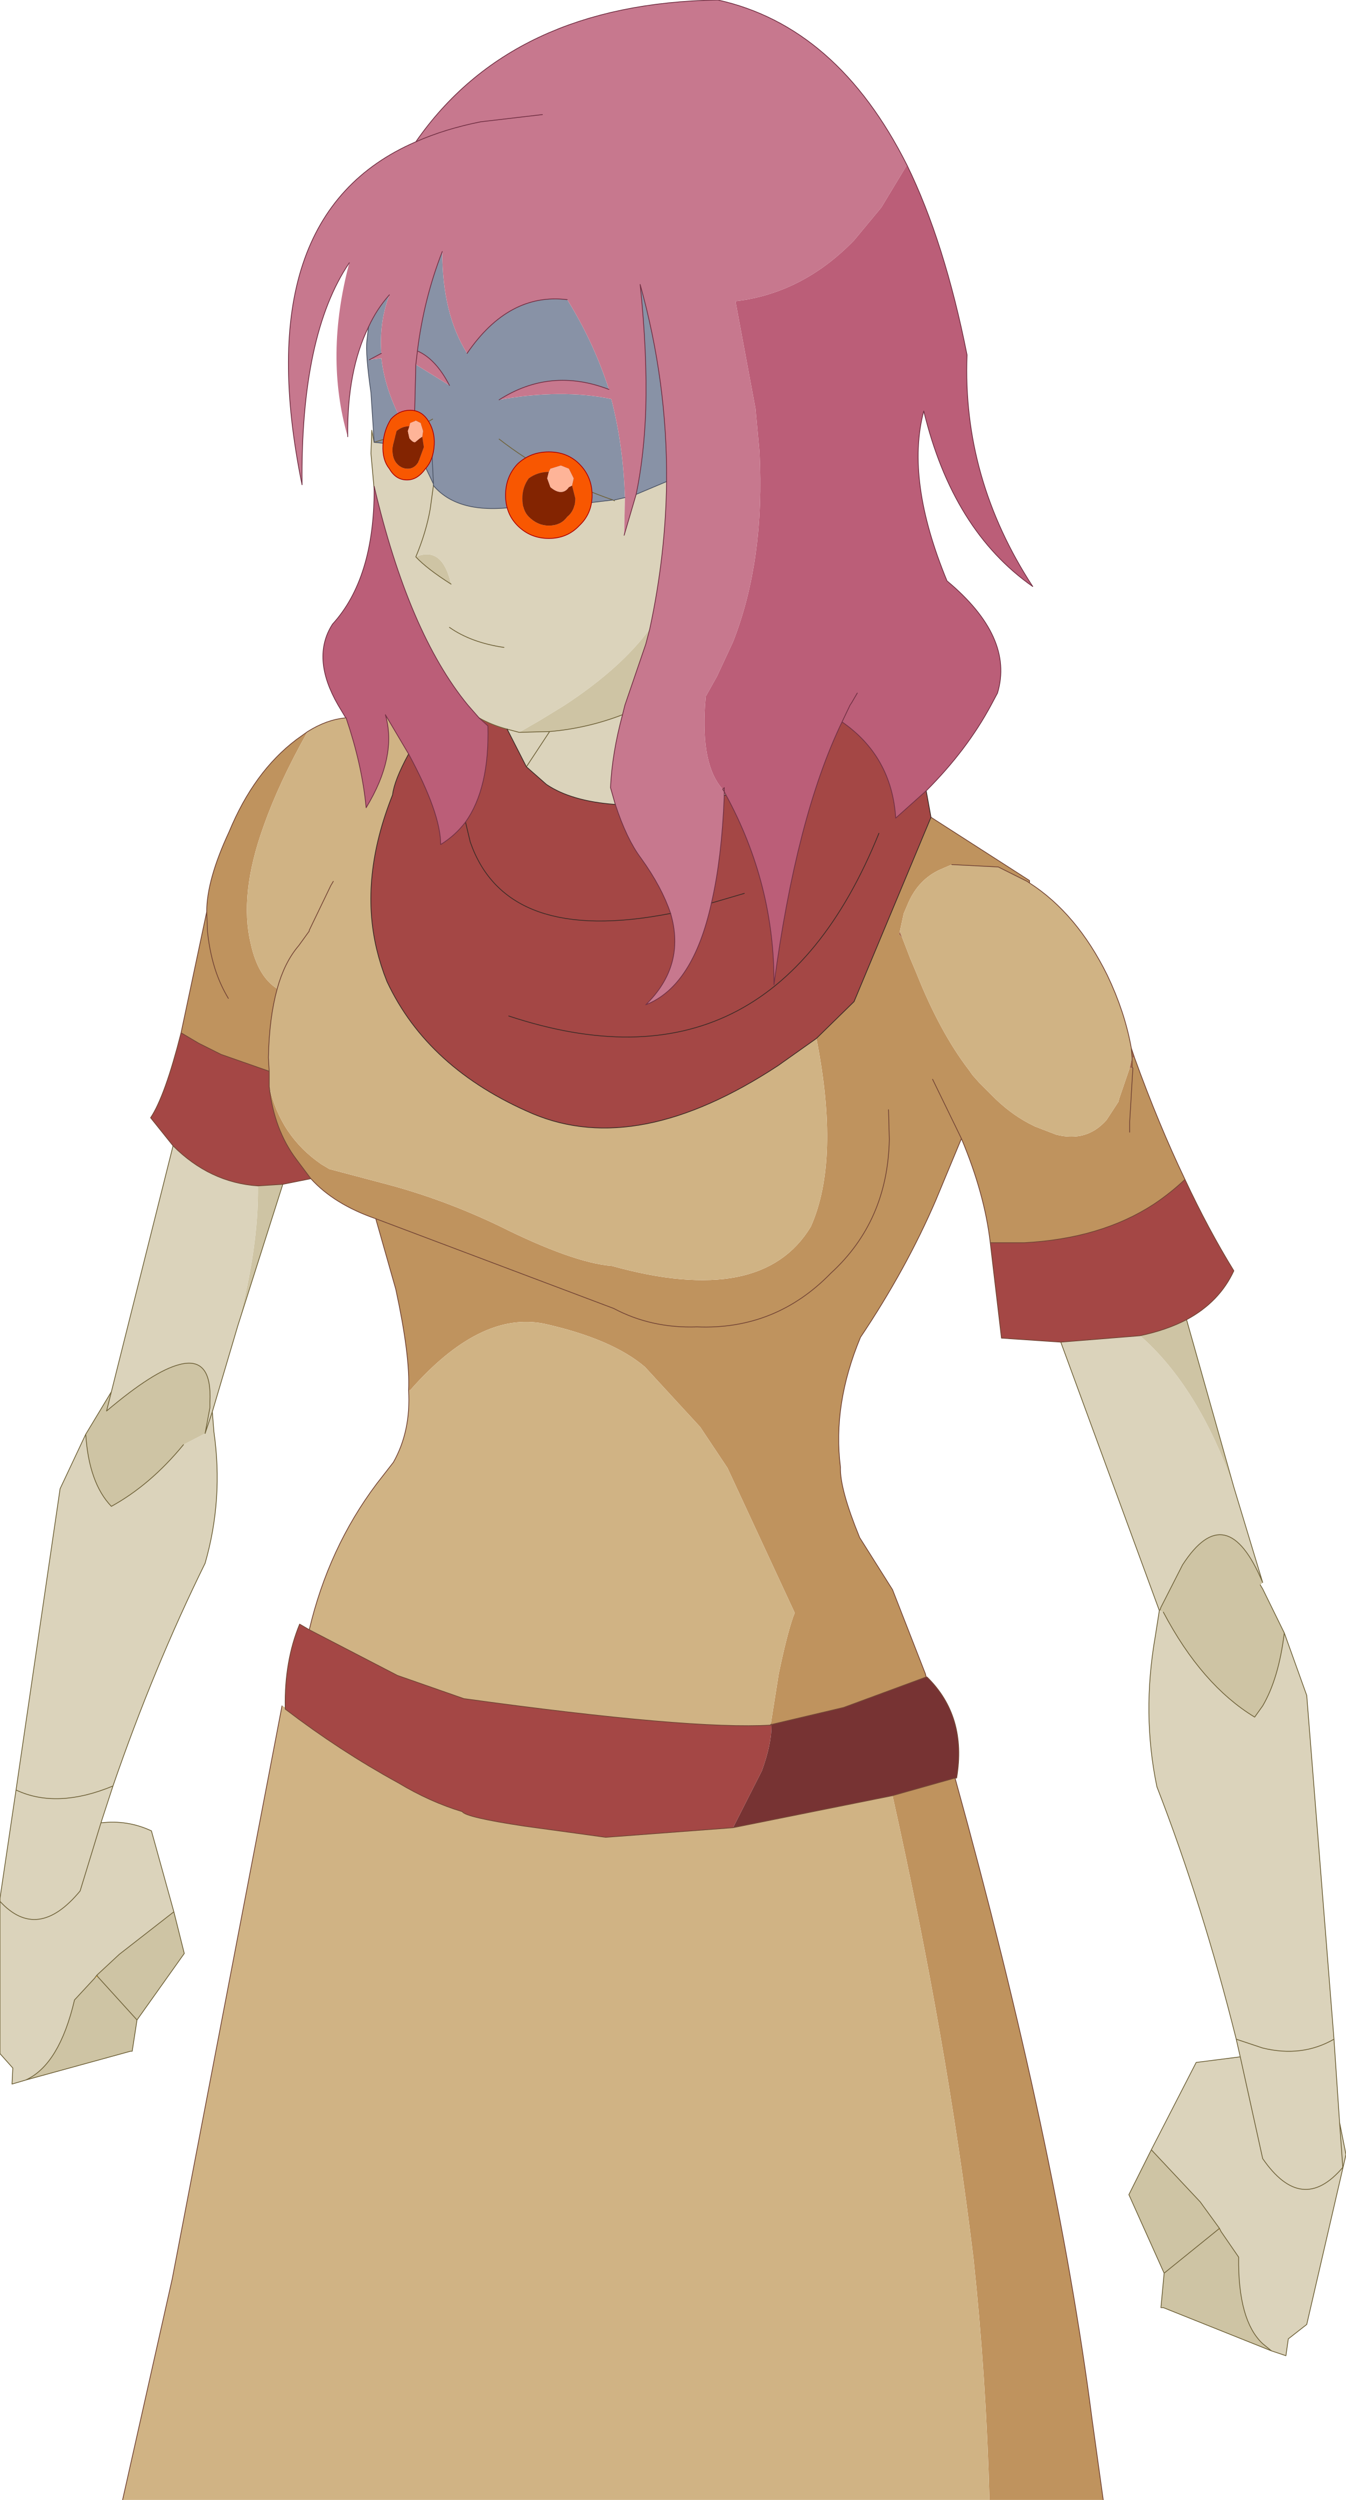 <?xml version="1.0" encoding="UTF-8" standalone="no"?>
<svg xmlns:xlink="http://www.w3.org/1999/xlink" height="156.0px" width="84.0px" xmlns="http://www.w3.org/2000/svg">
  <g transform="matrix(1, 0, 0, 1, -60.6, 99.35)">
    <path d="M83.95 -68.8 L83.75 -71.05 83.8 -72.5 83.9 -72.0 83.95 -71.75 84.9 -71.65 85.4 -71.55 86.65 -70.8 87.15 -70.2 87.65 -69.15 87.65 -69.05 Q89.3 -67.1 93.3 -67.8 L94.05 -67.8 95.9 -67.8 98.85 -68.15 98.95 -68.1 98.95 -68.15 99.6 -68.3 99.55 -65.95 100.3 -68.5 102.2 -69.3 Q102.15 -64.75 101.15 -60.1 99.35 -57.65 95.85 -55.35 L95.2 -54.95 94.3 -54.4 93.0 -53.65 94.9 -53.7 Q97.25 -53.9 99.45 -54.75 98.8 -52.35 98.7 -50.2 L99.0 -49.15 Q96.25 -49.35 94.7 -50.4 L93.45 -51.5 92.25 -53.85 93.0 -53.65 92.25 -53.85 Q91.3 -54.1 90.5 -54.55 L89.8 -55.35 Q86.1 -59.85 83.95 -69.0 L83.95 -68.8 M137.6 -6.55 L139.4 -0.6 Q137.15 -5.95 134.4 -1.7 L133.05 0.95 133.0 1.1 132.95 1.15 126.8 -15.6 131.75 -16.0 Q135.4 -12.8 137.6 -6.55 M140.75 2.55 L142.15 6.45 143.85 27.9 144.2 33.1 144.6 35.1 142.15 45.7 141.0 46.6 140.85 47.65 139.95 47.35 139.4 46.9 Q137.85 45.45 137.9 41.5 L136.8 39.9 136.7 39.7 135.5 38.05 132.45 34.8 135.25 29.35 138.0 29.0 137.75 27.9 Q135.65 19.5 132.8 12.15 131.85 7.6 132.7 2.75 L132.95 1.15 133.2 1.25 Q135.6 5.8 138.9 7.8 L139.4 7.1 Q140.4 5.4 140.75 2.55 M75.45 -16.65 L73.85 -11.25 73.95 -10.0 Q74.55 -5.8 73.4 -1.8 70.2 4.7 67.65 12.1 L66.9 14.4 Q68.55 14.2 70.05 14.9 L71.45 19.95 68.05 22.6 66.65 23.9 66.5 24.1 65.25 25.45 Q64.3 29.5 62.2 30.45 L61.35 30.7 61.4 29.7 60.6 28.8 60.6 19.3 60.6 19.2 60.6 19.1 61.6 12.35 64.35 -6.45 65.95 -9.85 Q66.15 -6.8 67.55 -5.35 70.0 -6.7 72.05 -9.2 L73.4 -9.9 73.85 -11.25 73.4 -9.9 73.7 -11.5 73.7 -11.85 Q73.85 -14.75 71.8 -14.2 70.2 -13.8 67.25 -11.3 L67.55 -12.5 71.4 -27.85 Q73.7 -25.55 76.7 -25.35 76.75 -21.55 75.45 -16.65 M105.8 -49.95 L105.9 -49.75 105.8 -49.7 105.8 -49.95 M86.55 -64.6 Q87.2 -66.15 87.45 -67.6 L87.65 -69.05 87.45 -67.6 Q87.2 -66.15 86.55 -64.6 87.25 -63.85 88.75 -62.9 88.2 -65.3 86.55 -64.6 M94.9 -53.7 L93.45 -51.5 94.9 -53.7 M92.05 -58.95 Q90.0 -59.25 88.65 -60.2 90.0 -59.25 92.05 -58.95 M137.75 27.9 L139.4 28.45 Q141.85 29.05 143.85 27.9 141.85 29.05 139.4 28.45 L137.75 27.9 M144.2 33.1 L144.4 35.9 Q141.85 38.9 139.4 35.35 L138.0 29.0 139.4 35.35 Q141.85 38.9 144.4 35.9 L144.2 33.1 M67.65 12.1 Q64.15 13.55 61.6 12.35 64.15 13.55 67.65 12.1 M60.6 19.1 L60.6 19.3 Q62.95 21.85 65.6 18.65 L66.9 14.4 65.6 18.65 Q62.95 21.85 60.6 19.3 L60.6 19.1" fill="#dbd3bb" fill-rule="evenodd" stroke="none"/>
    <path d="M134.65 -17.0 L137.6 -6.55 Q135.4 -12.8 131.75 -16.0 133.4 -16.35 134.65 -17.0 M139.4 -0.6 L139.25 -0.45 139.4 -0.2 140.75 2.55 Q140.4 5.4 139.4 7.1 L138.9 7.8 Q135.6 5.8 133.2 1.25 L132.95 1.15 133.0 1.1 133.05 0.95 134.4 -1.7 Q137.15 -5.95 139.4 -0.6 M139.95 47.35 L133.2 44.65 133.05 44.65 133.25 42.5 131.05 37.6 132.45 34.8 135.5 38.05 136.7 39.7 136.65 39.75 136.8 39.9 137.9 41.5 Q137.85 45.45 139.4 46.9 L139.95 47.35 M78.25 -25.45 L75.45 -16.65 Q76.75 -21.55 76.7 -25.35 L78.25 -25.45 M71.45 19.95 L72.1 22.55 69.15 26.7 68.85 28.65 68.75 28.65 62.2 30.45 Q64.3 29.5 65.25 25.45 L66.5 24.1 66.7 24.0 66.65 23.9 68.05 22.6 71.45 19.95 M65.95 -9.85 L67.55 -12.5 67.25 -11.3 Q70.2 -13.8 71.8 -14.2 73.85 -14.75 73.7 -11.85 L73.7 -11.5 73.4 -9.9 72.05 -9.2 Q70.0 -6.7 67.55 -5.35 66.15 -6.8 65.95 -9.85 M101.15 -60.1 L100.9 -59.15 99.6 -55.35 99.45 -54.75 Q97.25 -53.9 94.9 -53.7 L93.0 -53.65 94.3 -54.4 95.2 -54.95 95.85 -55.35 Q99.35 -57.65 101.15 -60.1 M86.55 -64.6 Q88.2 -65.3 88.75 -62.9 87.25 -63.85 86.55 -64.6 M136.65 39.75 L133.25 42.5 136.65 39.75 M69.15 26.7 L66.7 24.0 69.15 26.7" fill="#cec4a4" fill-rule="evenodd" stroke="none"/>
    <path d="M136.7 39.7 L136.8 39.9 136.65 39.75 136.7 39.7 M66.5 24.1 L66.65 23.9 66.7 24.0 66.5 24.1" fill="#eebf5a" fill-rule="evenodd" stroke="none"/>
    <path d="M71.9 -34.9 L73.5 -42.45 Q73.5 -44.45 74.9 -47.45 76.45 -51.2 79.1 -53.2 L79.8 -53.7 Q78.0 -50.5 77.05 -47.8 75.5 -43.5 76.25 -40.45 76.7 -38.4 77.9 -37.65 77.4 -35.85 77.35 -33.35 L77.4 -32.5 74.4 -33.55 73.0 -34.25 71.9 -34.9 M118.7 -48.35 L124.85 -44.4 124.85 -44.25 124.7 -44.35 122.9 -45.25 120.0 -45.4 119.3 -45.1 Q117.95 -44.5 117.3 -43.05 L117.0 -42.35 116.75 -41.2 116.7 -41.05 116.9 -40.85 117.4 -39.55 117.8 -38.6 Q119.25 -34.95 121.05 -32.6 L121.3 -32.25 121.7 -31.8 122.75 -30.75 Q123.85 -29.7 125.1 -29.1 L125.2 -29.05 126.5 -28.55 Q128.4 -28.05 129.65 -29.45 L130.4 -30.6 130.45 -30.8 131.1 -32.7 131.3 -32.7 131.25 -32.75 131.25 -33.35 131.4 -33.35 Q132.9 -29.2 134.55 -25.75 133.65 -24.9 132.6 -24.2 129.3 -22.05 124.5 -21.8 L122.4 -21.8 Q122.05 -24.85 120.6 -28.3 L119.0 -24.45 Q117.15 -20.15 114.3 -15.9 112.55 -11.7 113.05 -7.8 113.0 -6.45 114.25 -3.4 L116.3 -0.15 118.35 5.1 118.4 5.3 113.25 7.2 108.8 8.25 108.7 8.25 109.2 5.1 Q109.7 2.7 110.1 1.55 L110.2 1.3 106.0 -7.75 104.3 -10.3 100.85 -14.05 Q98.8 -15.8 94.55 -16.75 90.55 -17.55 86.2 -12.6 L86.1 -12.6 Q86.2 -14.75 85.3 -18.9 L84.05 -23.3 Q81.45 -24.2 80.0 -25.8 L79.1 -27.0 Q77.7 -28.85 77.4 -31.55 78.1 -28.45 80.65 -26.7 L81.15 -26.4 84.55 -25.5 Q88.2 -24.55 91.75 -22.85 96.35 -20.55 98.8 -20.35 108.15 -17.75 111.2 -22.8 113.05 -26.95 111.55 -34.55 L113.9 -36.85 118.7 -48.35 M120.2 11.6 Q126.55 34.55 128.75 51.6 L129.45 56.65 122.35 56.65 Q122.15 49.05 121.35 41.55 119.7 27.95 116.3 12.7 L120.2 11.6 M74.85 -37.05 Q74.4 -37.8 74.1 -38.65 73.7 -39.8 73.55 -41.2 L73.5 -42.45 73.55 -41.2 Q73.7 -39.8 74.1 -38.65 74.4 -37.8 74.85 -37.05 M120.6 -28.3 L118.8 -32.0 120.6 -28.3 M116.05 -30.1 L116.1 -28.25 Q116.0 -23.15 112.45 -19.9 109.0 -16.35 104.1 -16.55 101.25 -16.45 98.9 -17.7 L84.05 -23.3 98.9 -17.7 Q101.25 -16.45 104.1 -16.55 109.0 -16.35 112.45 -19.9 116.0 -23.15 116.1 -28.25 L116.05 -30.1 M131.1 -28.7 L131.1 -29.35 131.2 -31.0 131.2 -31.05 131.3 -32.7 131.2 -31.05 131.2 -31.0 131.1 -29.35 131.1 -28.7" fill="#bf935e" fill-rule="evenodd" stroke="none"/>
    <path d="M118.4 -50.0 L118.7 -48.35 113.9 -36.85 111.55 -34.55 109.15 -32.85 Q100.4 -27.1 93.85 -29.85 87.3 -32.65 84.75 -38.1 84.35 -39.1 84.1 -40.15 83.05 -44.6 85.1 -49.75 85.2 -50.65 86.1 -52.3 88.1 -48.6 88.1 -46.65 89.0 -47.2 89.65 -48.05 91.15 -50.15 91.05 -54.05 L90.5 -54.55 Q91.3 -54.1 92.25 -53.85 L93.45 -51.5 94.7 -50.4 Q96.25 -49.35 99.0 -49.15 99.7 -47.0 100.6 -45.8 101.9 -44.0 102.45 -42.35 103.4 -39.1 100.9 -36.65 103.85 -37.8 105.0 -43.0 105.65 -45.8 105.8 -49.7 L105.9 -49.75 Q108.95 -44.15 108.9 -37.9 110.3 -48.4 113.15 -54.3 116.25 -52.15 116.5 -48.3 L118.4 -50.0 M134.55 -25.75 Q136.0 -22.65 137.6 -20.05 136.7 -18.1 134.65 -17.0 133.4 -16.35 131.75 -16.0 L126.8 -15.6 123.1 -15.85 122.4 -21.8 124.5 -21.8 Q129.3 -22.05 132.6 -24.2 133.65 -24.9 134.55 -25.75 M78.4 7.2 Q78.35 4.3 79.3 2.0 L79.9 2.35 85.4 5.2 89.55 6.65 Q103.7 8.6 108.7 8.3 L108.75 8.3 Q108.75 9.5 108.15 11.15 L106.35 14.7 98.4 15.3 93.3 14.6 Q89.65 14.05 89.45 13.7 87.45 13.1 85.45 11.9 81.8 9.9 78.4 7.3 L78.4 7.2 M80.0 -25.8 L78.25 -25.45 76.7 -25.35 Q73.7 -25.55 71.4 -27.85 L70.0 -29.6 Q70.9 -30.95 71.9 -34.9 L73.0 -34.25 74.4 -33.55 77.4 -32.5 77.4 -31.55 Q77.7 -28.85 79.1 -27.0 L80.0 -25.8 M102.45 -42.35 Q92.2 -40.35 89.95 -46.8 L89.65 -48.05 89.95 -46.8 Q92.2 -40.35 102.45 -42.35 M107.05 -43.6 L105.0 -43.0 107.05 -43.6 M115.45 -47.35 Q108.65 -30.55 92.35 -35.95 108.65 -30.55 115.45 -47.35" fill="#a44745" fill-rule="evenodd" stroke="none"/>
    <path d="M79.8 -53.7 Q81.0 -54.45 82.15 -54.55 L82.15 -54.6 82.2 -54.55 Q83.2 -51.6 83.45 -48.95 85.4 -52.15 84.65 -54.75 L86.1 -52.3 Q85.2 -50.65 85.1 -49.75 83.05 -44.6 84.1 -40.15 84.35 -39.1 84.75 -38.1 87.3 -32.65 93.85 -29.85 100.4 -27.1 109.15 -32.85 L111.55 -34.55 Q113.05 -26.95 111.2 -22.8 108.15 -17.75 98.8 -20.35 96.35 -20.55 91.75 -22.85 88.2 -24.55 84.55 -25.5 L81.15 -26.4 80.65 -26.7 Q78.1 -28.45 77.4 -31.55 L77.4 -32.5 77.35 -33.35 Q77.4 -35.85 77.9 -37.65 76.7 -38.4 76.25 -40.45 75.5 -43.5 77.05 -47.8 78.0 -50.5 79.8 -53.7 M124.85 -44.25 Q127.8 -42.35 129.7 -38.5 130.8 -36.2 131.2 -33.95 L131.25 -33.35 131.1 -32.7 130.45 -30.8 130.4 -30.6 129.65 -29.45 Q128.4 -28.05 126.5 -28.55 L125.2 -29.05 125.1 -29.1 Q123.85 -29.7 122.75 -30.75 L121.7 -31.8 121.3 -32.25 121.05 -32.6 Q119.25 -34.95 117.8 -38.6 L117.4 -39.55 116.9 -40.85 116.75 -41.2 117.0 -42.35 117.3 -43.05 Q117.95 -44.5 119.3 -45.1 L120.0 -45.4 122.9 -45.25 124.7 -44.35 124.85 -44.25 M122.35 56.65 L68.25 56.65 71.35 42.85 78.2 7.1 78.4 7.2 78.4 7.3 Q81.8 9.9 85.45 11.9 87.45 13.1 89.45 13.7 89.65 14.05 93.3 14.6 L98.4 15.3 106.35 14.7 116.3 12.7 Q119.7 27.95 121.35 41.55 122.15 49.05 122.35 56.65 M79.9 2.35 Q81.1 -2.75 84.1 -6.75 L85.15 -8.1 Q86.25 -10.05 86.1 -12.6 L86.2 -12.6 Q90.55 -17.55 94.55 -16.75 98.8 -15.8 100.85 -14.05 L104.3 -10.3 106.0 -7.75 110.2 1.3 110.1 1.55 Q109.7 2.7 109.2 5.1 L108.7 8.25 108.7 8.3 Q103.7 8.6 89.55 6.65 L85.4 5.2 79.9 2.35 M79.9 -41.25 L79.9 -41.3 79.85 -41.35 79.9 -41.25 79.25 -40.35 Q78.35 -39.3 77.9 -37.65 78.35 -39.3 79.25 -40.35 L79.9 -41.25 M81.4 -44.35 L81.25 -44.1 79.9 -41.3 81.25 -44.1 81.4 -44.35" fill="#d0b384" fill-rule="evenodd" stroke="none"/>
    <path d="M131.2 -33.95 L131.4 -33.35 131.25 -33.35 131.2 -33.95 M79.9 -41.3 L79.9 -41.25 79.85 -41.35 79.9 -41.3 M116.75 -41.2 L116.9 -40.85 116.7 -41.05 116.75 -41.2 M131.1 -32.7 L131.25 -33.35 131.25 -32.75 131.3 -32.7 131.1 -32.7" fill="#a76a4b" fill-rule="evenodd" stroke="none"/>
    <path d="M118.4 5.3 L118.45 5.3 Q120.95 7.75 120.3 11.6 L120.2 11.6 116.3 12.7 106.35 14.7 108.15 11.15 Q108.75 9.5 108.75 8.3 L108.8 8.25 113.25 7.2 118.4 5.3" fill="#773333" fill-rule="evenodd" stroke="none"/>
    <path d="M108.75 8.3 L108.7 8.3 108.7 8.25 108.75 8.3" fill="#d2c0b7" fill-rule="evenodd" stroke="none"/>
    <path d="M108.8 8.25 L108.75 8.3 108.7 8.25 108.8 8.25" fill="#a8866f" fill-rule="evenodd" stroke="none"/>
    <path d="M83.9 -72.0 L83.9 -72.55 83.95 -71.75 83.9 -72.0" fill="#ffdfc8" fill-rule="evenodd" stroke="none"/>
    <path d="M83.9 -72.55 L83.75 -74.85 Q83.4 -77.3 83.5 -78.1 L83.6 -78.95 Q84.1 -80.05 84.9 -80.95 84.25 -79.2 84.4 -77.3 L83.65 -76.9 84.4 -77.0 Q84.65 -74.75 86.05 -72.4 L86.5 -71.65 86.45 -72.55 87.6 -73.2 86.45 -72.55 86.55 -76.6 88.65 -75.3 Q87.8 -76.95 86.65 -77.45 87.05 -80.7 88.2 -83.65 88.2 -79.75 89.75 -77.3 92.35 -81.1 96.0 -80.65 97.65 -78.0 98.6 -75.05 94.95 -76.45 91.75 -74.4 95.65 -75.1 98.75 -74.45 99.5 -71.55 99.6 -68.3 L98.95 -68.15 98.95 -68.1 98.85 -68.15 95.9 -67.8 94.05 -67.8 93.3 -67.8 Q89.3 -67.1 87.65 -69.05 L87.65 -69.15 87.15 -70.2 86.65 -70.8 85.4 -71.55 84.9 -71.65 83.95 -71.75 86.05 -72.4 83.95 -71.75 83.9 -72.55 M100.3 -68.5 Q100.8 -70.9 100.9 -73.8 101.0 -77.3 100.55 -81.6 102.25 -75.5 102.2 -69.3 L100.3 -68.5 M91.75 -71.95 Q94.9 -69.5 98.85 -68.15 94.9 -69.5 91.75 -71.95 M87.45 -72.15 L87.55 -71.25 87.65 -69.15 87.55 -71.25 87.45 -72.15" fill="#8892a6" fill-rule="evenodd" stroke="none"/>
    <path d="M83.6 -78.95 Q82.25 -76.2 82.3 -72.1 80.85 -77.1 82.4 -82.95 79.35 -78.45 79.45 -69.1 76.0 -85.95 86.55 -90.5 92.55 -99.15 105.4 -99.35 112.85 -97.7 117.2 -89.05 L115.6 -86.4 113.9 -84.35 Q110.7 -81.05 106.5 -80.55 L107.75 -73.85 108.0 -71.15 Q108.35 -64.4 106.35 -59.3 L105.35 -57.15 104.65 -55.9 104.6 -55.35 Q104.35 -51.6 105.7 -50.1 L105.8 -50.2 105.8 -49.95 105.8 -49.7 Q105.65 -45.8 105.0 -43.0 103.85 -37.8 100.9 -36.65 103.4 -39.1 102.45 -42.35 101.9 -44.0 100.6 -45.8 99.7 -47.0 99.0 -49.15 L98.7 -50.2 Q98.8 -52.35 99.45 -54.75 L99.6 -55.35 100.9 -59.15 101.15 -60.1 Q102.15 -64.75 102.2 -69.3 102.25 -75.5 100.55 -81.6 101.0 -77.3 100.9 -73.8 100.8 -70.9 100.3 -68.5 L99.55 -65.95 99.6 -68.3 Q99.5 -71.55 98.75 -74.45 95.65 -75.1 91.75 -74.4 94.95 -76.45 98.6 -75.05 97.65 -78.0 96.0 -80.65 92.35 -81.1 89.75 -77.3 88.2 -79.75 88.2 -83.65 87.05 -80.7 86.65 -77.45 87.8 -76.95 88.65 -75.3 L86.55 -76.6 86.65 -77.45 86.55 -76.6 86.45 -72.55 86.5 -71.65 86.05 -72.4 Q84.65 -74.75 84.4 -77.0 L83.65 -76.9 84.4 -77.3 Q84.25 -79.2 84.9 -80.95 84.1 -80.05 83.6 -78.95 M94.45 -92.2 L90.6 -91.75 Q88.35 -91.3 86.55 -90.5 88.35 -91.3 90.6 -91.75 L94.45 -92.2 M105.7 -50.1 L105.8 -49.95 105.7 -50.1" fill="#c7788e" fill-rule="evenodd" stroke="none"/>
    <path d="M82.15 -54.6 L81.7 -55.35 Q80.0 -58.3 81.35 -60.4 83.95 -63.25 83.95 -68.8 L83.95 -69.0 Q86.1 -59.85 89.8 -55.35 L90.5 -54.55 91.05 -54.05 Q91.15 -50.15 89.65 -48.05 89.0 -47.2 88.1 -46.65 88.1 -48.6 86.1 -52.3 L84.65 -54.75 Q85.4 -52.15 83.45 -48.95 83.2 -51.6 82.2 -54.55 L82.15 -54.6 M117.2 -89.05 Q119.55 -84.25 120.95 -77.2 120.65 -69.5 125.05 -62.75 120.05 -66.25 118.25 -73.7 117.1 -69.4 119.7 -63.1 123.9 -59.6 122.85 -56.1 L122.45 -55.35 Q120.95 -52.55 118.4 -50.0 L116.5 -48.3 Q116.25 -52.15 113.15 -54.3 110.3 -48.4 108.9 -37.9 108.95 -44.15 105.9 -49.75 L105.8 -49.95 105.8 -50.2 105.7 -50.1 Q104.35 -51.6 104.6 -55.35 L104.65 -55.9 105.35 -57.15 106.35 -59.3 Q108.35 -64.4 108.0 -71.15 L107.75 -73.85 106.5 -80.55 Q110.7 -81.05 113.9 -84.35 L115.6 -86.4 117.2 -89.05 M114.1 -56.1 L113.75 -55.5 113.65 -55.35 113.15 -54.3 113.65 -55.35 113.75 -55.5 114.1 -56.1" fill="#bb5e78" fill-rule="evenodd" stroke="none"/>
    <path d="M83.95 -68.8 L83.75 -71.05 83.8 -72.5 83.9 -72.0 M134.65 -17.0 L137.6 -6.55 139.4 -0.6 M139.25 -0.45 L139.4 -0.2 140.75 2.55 142.15 6.45 143.85 27.9 144.2 33.1 144.6 35.1 142.15 45.7 141.0 46.6 140.85 47.65 139.95 47.35 133.2 44.65 133.05 44.65 133.25 42.5 131.05 37.6 132.45 34.8 135.25 29.35 138.0 29.0 137.75 27.9 Q135.65 19.5 132.8 12.15 131.85 7.6 132.7 2.75 L132.95 1.15 126.8 -15.6 M78.25 -25.45 L75.45 -16.65 73.85 -11.25 73.95 -10.0 Q74.55 -5.8 73.4 -1.8 70.2 4.7 67.65 12.1 L66.9 14.4 Q68.55 14.2 70.05 14.9 L71.45 19.95 72.1 22.55 69.15 26.7 68.85 28.65 68.75 28.65 62.2 30.45 61.35 30.7 61.4 29.7 60.6 28.8 60.6 19.3 60.6 19.2 60.6 19.1 61.6 12.35 64.35 -6.45 65.95 -9.85 67.55 -12.5 71.4 -27.85 M72.05 -9.2 Q70.0 -6.7 67.55 -5.35 66.15 -6.8 65.95 -9.85 M73.4 -9.9 L73.85 -11.25 M67.55 -12.5 L67.25 -11.3 Q70.2 -13.8 71.8 -14.2 73.85 -14.75 73.7 -11.85 L73.7 -11.5 73.4 -9.9 M98.95 -68.1 L98.85 -68.15 Q94.9 -69.5 91.75 -71.95 M87.65 -69.05 L87.45 -67.6 Q87.2 -66.15 86.55 -64.6 M88.75 -62.9 Q87.25 -63.85 86.55 -64.6 M83.95 -71.75 L83.9 -72.0 M86.45 -72.55 L87.6 -73.2 M86.05 -72.4 L83.95 -71.75 M93.0 -53.65 L94.9 -53.7 Q97.25 -53.9 99.45 -54.75 M93.0 -53.65 L92.25 -53.85 Q91.3 -54.1 90.5 -54.55 M93.45 -51.5 L94.9 -53.7 M88.65 -60.2 Q90.0 -59.25 92.05 -58.95 M132.95 1.15 L133.0 1.1 133.05 0.95 134.4 -1.7 Q137.15 -5.95 139.4 -0.6 M133.2 1.25 Q135.6 5.8 138.9 7.8 L139.4 7.1 Q140.4 5.4 140.75 2.55 M138.0 29.0 L139.4 35.35 Q141.85 38.9 144.4 35.9 L144.2 33.1 M143.85 27.9 Q141.85 29.05 139.4 28.45 L137.75 27.9 M136.8 39.9 L136.7 39.7 136.65 39.75 M136.8 39.9 L137.9 41.5 Q137.85 45.45 139.4 46.9 L139.95 47.35 M133.25 42.5 L136.65 39.75 M136.7 39.7 L135.5 38.05 132.45 34.8 M66.5 24.1 L66.65 23.9 68.05 22.6 71.45 19.95 M66.5 24.1 L65.25 25.45 Q64.3 29.5 62.2 30.45 M66.65 23.9 L66.7 24.0 69.15 26.7 M66.9 14.4 L65.6 18.65 Q62.95 21.85 60.6 19.3 L60.6 19.1 M61.6 12.35 Q64.15 13.55 67.65 12.1" fill="none" stroke="#70633a" stroke-linecap="round" stroke-linejoin="round" stroke-width="0.05"/>
    <path d="M71.9 -34.9 L73.5 -42.45 Q73.5 -44.45 74.9 -47.45 76.45 -51.2 79.1 -53.2 L79.8 -53.7 Q81.0 -54.45 82.15 -54.55 M118.7 -48.35 L124.85 -44.4 124.85 -44.25 Q127.8 -42.35 129.7 -38.5 130.8 -36.2 131.2 -33.95 L131.4 -33.35 Q132.9 -29.2 134.55 -25.75 136.0 -22.65 137.6 -20.05 136.7 -18.1 134.65 -17.0 133.4 -16.35 131.75 -16.0 L126.8 -15.6 123.1 -15.85 122.4 -21.8 Q122.05 -24.85 120.6 -28.3 L119.0 -24.45 Q117.15 -20.15 114.3 -15.9 112.55 -11.7 113.05 -7.8 113.0 -6.45 114.25 -3.4 L116.3 -0.15 118.35 5.1 118.4 5.3 118.45 5.3 Q120.95 7.75 120.3 11.6 L120.2 11.6 Q126.55 34.55 128.75 51.6 L129.45 56.65 M68.25 56.65 L71.35 42.85 78.2 7.1 M78.4 7.2 Q78.35 4.3 79.3 2.0 L79.9 2.35 Q81.1 -2.75 84.1 -6.75 L85.15 -8.1 Q86.25 -10.05 86.1 -12.6 86.2 -14.75 85.3 -18.9 L84.05 -23.3 Q81.45 -24.2 80.0 -25.8 L78.25 -25.45 76.7 -25.35 Q73.7 -25.55 71.4 -27.85 L70.0 -29.6 Q70.9 -30.95 71.9 -34.9 L73.0 -34.25 74.4 -33.55 77.4 -32.5 77.35 -33.35 Q77.4 -35.85 77.9 -37.65 M73.5 -42.45 L73.55 -41.2 Q73.7 -39.8 74.1 -38.65 74.4 -37.8 74.85 -37.05 M79.9 -41.3 L79.9 -41.25 79.25 -40.35 Q78.35 -39.3 77.9 -37.65 M79.9 -41.3 L81.25 -44.1 81.4 -44.35 M77.4 -32.5 L77.4 -31.55 Q77.7 -28.85 79.1 -27.0 L80.0 -25.8 M131.25 -33.35 L131.2 -33.95 M84.05 -23.3 L98.9 -17.7 Q101.25 -16.45 104.1 -16.55 109.0 -16.35 112.45 -19.9 116.0 -23.15 116.1 -28.25 L116.05 -30.1 M118.8 -32.0 L120.6 -28.3 M124.85 -44.25 L124.7 -44.35 122.9 -45.25 120.0 -45.4 M131.3 -32.7 L131.25 -32.75 131.25 -33.35 M131.3 -32.7 L131.2 -31.05 131.2 -31.0 131.1 -29.35 131.1 -28.7 M122.4 -21.8 L124.5 -21.8 Q129.3 -22.05 132.6 -24.2 133.65 -24.9 134.55 -25.75 M118.4 5.3 L113.25 7.2 108.8 8.25 108.7 8.25 108.75 8.3 108.7 8.3 Q103.7 8.6 89.55 6.65 L85.4 5.2 79.9 2.35 M106.35 14.7 L116.3 12.7 120.2 11.6 M106.35 14.7 L98.4 15.3 93.3 14.6 Q89.65 14.05 89.45 13.7 87.45 13.1 85.45 11.9 81.8 9.9 78.4 7.3 L78.4 7.2" fill="none" stroke="#744636" stroke-linecap="round" stroke-linejoin="round" stroke-width="0.05"/>
    <path d="M118.4 -50.0 L118.7 -48.35 M111.55 -34.55 L109.15 -32.85 Q100.4 -27.1 93.85 -29.85 87.3 -32.65 84.75 -38.1 84.35 -39.1 84.1 -40.15 83.05 -44.6 85.1 -49.75 85.2 -50.65 86.1 -52.3 M89.65 -48.05 L89.95 -46.8 Q92.2 -40.35 102.45 -42.35 M92.25 -53.85 L93.45 -51.5 94.7 -50.4 Q96.25 -49.35 99.0 -49.15 M105.8 -49.7 L105.9 -49.75 M105.0 -43.0 L107.05 -43.6 M111.55 -34.55 L113.9 -36.85 118.7 -48.35 M92.35 -35.95 Q108.65 -30.55 115.45 -47.35" fill="none" stroke="#3f2c27" stroke-linecap="round" stroke-linejoin="round" stroke-width="0.05"/>
    <path d="M83.9 -72.55 L83.75 -74.85 Q83.4 -77.3 83.5 -78.1 L83.6 -78.95 M100.3 -68.5 L102.2 -69.3 M99.6 -68.3 L98.95 -68.15 M98.85 -68.15 L95.9 -67.8 94.05 -67.8 93.3 -67.8 Q89.3 -67.1 87.65 -69.05 L87.65 -69.15 87.15 -70.2 86.65 -70.8 85.4 -71.55 84.9 -71.65 83.95 -71.75 83.9 -72.55 M87.65 -69.15 L87.55 -71.25 87.45 -72.15" fill="none" stroke="#4e5667" stroke-linecap="round" stroke-linejoin="round" stroke-width="0.05"/>
    <path d="M82.15 -54.6 L81.7 -55.35 Q80.0 -58.3 81.35 -60.4 83.95 -63.25 83.95 -68.8 M83.6 -78.95 Q82.25 -76.2 82.3 -72.1 M82.4 -82.95 Q79.35 -78.45 79.45 -69.1 76.0 -85.95 86.55 -90.5 92.55 -99.15 105.4 -99.35 112.85 -97.7 117.2 -89.05 119.55 -84.25 120.95 -77.2 120.65 -69.5 125.05 -62.75 120.05 -66.25 118.25 -73.7 117.1 -69.4 119.7 -63.1 123.9 -59.6 122.85 -56.1 L122.45 -55.35 Q120.95 -52.55 118.4 -50.0 M86.1 -52.3 L84.65 -54.75 Q85.4 -52.15 83.45 -48.95 83.2 -51.6 82.2 -54.55 L82.15 -54.6 M105.7 -50.1 L105.8 -50.2 105.8 -49.95 105.9 -49.75 Q108.95 -44.15 108.9 -37.9 110.3 -48.4 113.15 -54.3 L113.65 -55.35 113.75 -55.5 114.1 -56.1 M86.55 -90.5 Q88.35 -91.3 90.6 -91.75 L94.45 -92.2 M83.65 -76.9 L84.4 -77.3 M84.9 -80.95 Q84.1 -80.05 83.6 -78.95 M86.65 -77.45 L86.55 -76.6 86.45 -72.55 86.5 -71.65 M88.65 -75.3 Q87.8 -76.95 86.65 -77.45 87.05 -80.7 88.2 -83.65 M89.75 -77.3 Q92.35 -81.1 96.0 -80.65 M98.6 -75.05 Q94.95 -76.45 91.75 -74.4 M99.55 -65.95 L100.3 -68.5 Q100.8 -70.9 100.9 -73.8 101.0 -77.3 100.55 -81.6 102.25 -75.5 102.2 -69.3 102.15 -64.75 101.15 -60.1 L100.9 -59.15 99.6 -55.35 99.45 -54.75 Q98.8 -52.35 98.7 -50.2 L99.0 -49.15 Q99.7 -47.0 100.6 -45.8 101.9 -44.0 102.45 -42.35 103.4 -39.1 100.9 -36.65 103.85 -37.8 105.0 -43.0 105.65 -45.8 105.8 -49.7 L105.8 -49.95 105.7 -50.1 M90.5 -54.55 L89.8 -55.35 Q86.1 -59.85 83.95 -69.0 L83.95 -68.8 M90.5 -54.55 L91.05 -54.05 Q91.15 -50.15 89.65 -48.05 89.0 -47.2 88.1 -46.65 88.1 -48.6 86.1 -52.3 M113.15 -54.3 Q116.25 -52.15 116.5 -48.3 L118.4 -50.0" fill="none" stroke="#733145" stroke-linecap="round" stroke-linejoin="round" stroke-width="0.05"/>
    <path d="M96.3 -69.05 L96.4 -69.5 96.1 -70.1 95.6 -70.3 94.95 -70.1 94.85 -69.9 Q94.15 -69.9 93.6 -69.5 93.2 -68.95 93.2 -68.25 93.2 -67.5 93.6 -67.1 94.15 -66.55 94.85 -66.55 95.6 -66.55 96.0 -67.1 96.5 -67.5 96.5 -68.25 L96.3 -69.05 M96.75 -70.4 Q97.55 -69.6 97.55 -68.45 97.55 -67.3 96.75 -66.55 96.0 -65.75 94.85 -65.75 93.7 -65.75 92.9 -66.55 92.15 -67.3 92.15 -68.45 92.15 -69.6 92.9 -70.4 93.7 -71.15 94.85 -71.15 96.0 -71.15 96.75 -70.4" fill="#f85701" fill-rule="evenodd" stroke="none"/>
    <path d="M94.85 -69.9 L94.75 -69.5 94.95 -68.95 Q95.3 -68.65 95.6 -68.65 95.9 -68.65 96.1 -68.95 L96.3 -69.05 96.5 -68.25 Q96.5 -67.5 96.0 -67.1 95.6 -66.55 94.85 -66.55 94.15 -66.55 93.6 -67.1 93.2 -67.5 93.2 -68.25 93.2 -68.95 93.6 -69.5 94.15 -69.9 94.85 -69.9" fill="#832401" fill-rule="evenodd" stroke="none"/>
    <path d="M94.85 -69.9 L94.95 -70.1 95.6 -70.3 96.1 -70.1 96.4 -69.5 96.3 -69.05 96.1 -68.95 Q95.9 -68.65 95.6 -68.65 95.3 -68.65 94.95 -68.95 L94.75 -69.5 94.85 -69.9" fill="#feb498" fill-rule="evenodd" stroke="none"/>
    <path d="M96.75 -70.4 Q97.55 -69.6 97.55 -68.45 97.55 -67.3 96.75 -66.55 96.0 -65.75 94.85 -65.75 93.7 -65.75 92.9 -66.55 92.15 -67.3 92.15 -68.45 92.15 -69.6 92.9 -70.4 93.7 -71.15 94.85 -71.15 96.0 -71.15 96.75 -70.4" fill="none" stroke="#ad0101" stroke-linecap="round" stroke-linejoin="round" stroke-width="0.05"/>
    <path d="M86.15 -72.75 Q85.7 -72.75 85.35 -72.45 L85.1 -71.45 Q85.05 -70.85 85.3 -70.5 85.6 -70.1 86.05 -70.1 86.45 -70.1 86.7 -70.5 L87.05 -71.45 86.95 -72.1 87.0 -72.45 86.85 -72.95 86.55 -73.1 86.2 -72.95 86.15 -72.75 M84.5 -71.6 Q84.55 -72.5 85.0 -73.2 85.5 -73.75 86.2 -73.75 86.85 -73.75 87.25 -73.2 87.75 -72.5 87.7 -71.6 87.65 -70.65 87.15 -70.1 86.65 -69.4 86.0 -69.4 85.3 -69.4 84.9 -70.1 84.45 -70.65 84.5 -71.6" fill="#f85701" fill-rule="evenodd" stroke="none"/>
    <path d="M86.95 -72.1 L87.05 -71.45 86.7 -70.5 Q86.45 -70.1 86.05 -70.1 85.6 -70.1 85.3 -70.5 85.05 -70.85 85.1 -71.45 L85.35 -72.45 Q85.7 -72.75 86.15 -72.75 L86.05 -72.45 86.15 -72.0 Q86.35 -71.75 86.5 -71.75 L86.8 -72.0 86.95 -72.1" fill="#832401" fill-rule="evenodd" stroke="none"/>
    <path d="M86.15 -72.75 L86.2 -72.95 86.55 -73.1 86.85 -72.95 87.0 -72.45 86.95 -72.1 86.8 -72.0 86.5 -71.75 Q86.35 -71.75 86.15 -72.0 L86.05 -72.45 86.15 -72.75" fill="#feb498" fill-rule="evenodd" stroke="none"/>
    <path d="M84.5 -71.6 Q84.55 -72.5 85.0 -73.2 85.5 -73.75 86.2 -73.75 86.85 -73.75 87.25 -73.2 87.75 -72.5 87.7 -71.6 87.65 -70.65 87.15 -70.1 86.65 -69.4 86.0 -69.4 85.3 -69.4 84.9 -70.1 84.45 -70.65 84.5 -71.6" fill="none" stroke="#ad0101" stroke-linecap="round" stroke-linejoin="round" stroke-width="0.05"/>
  </g>
</svg>
